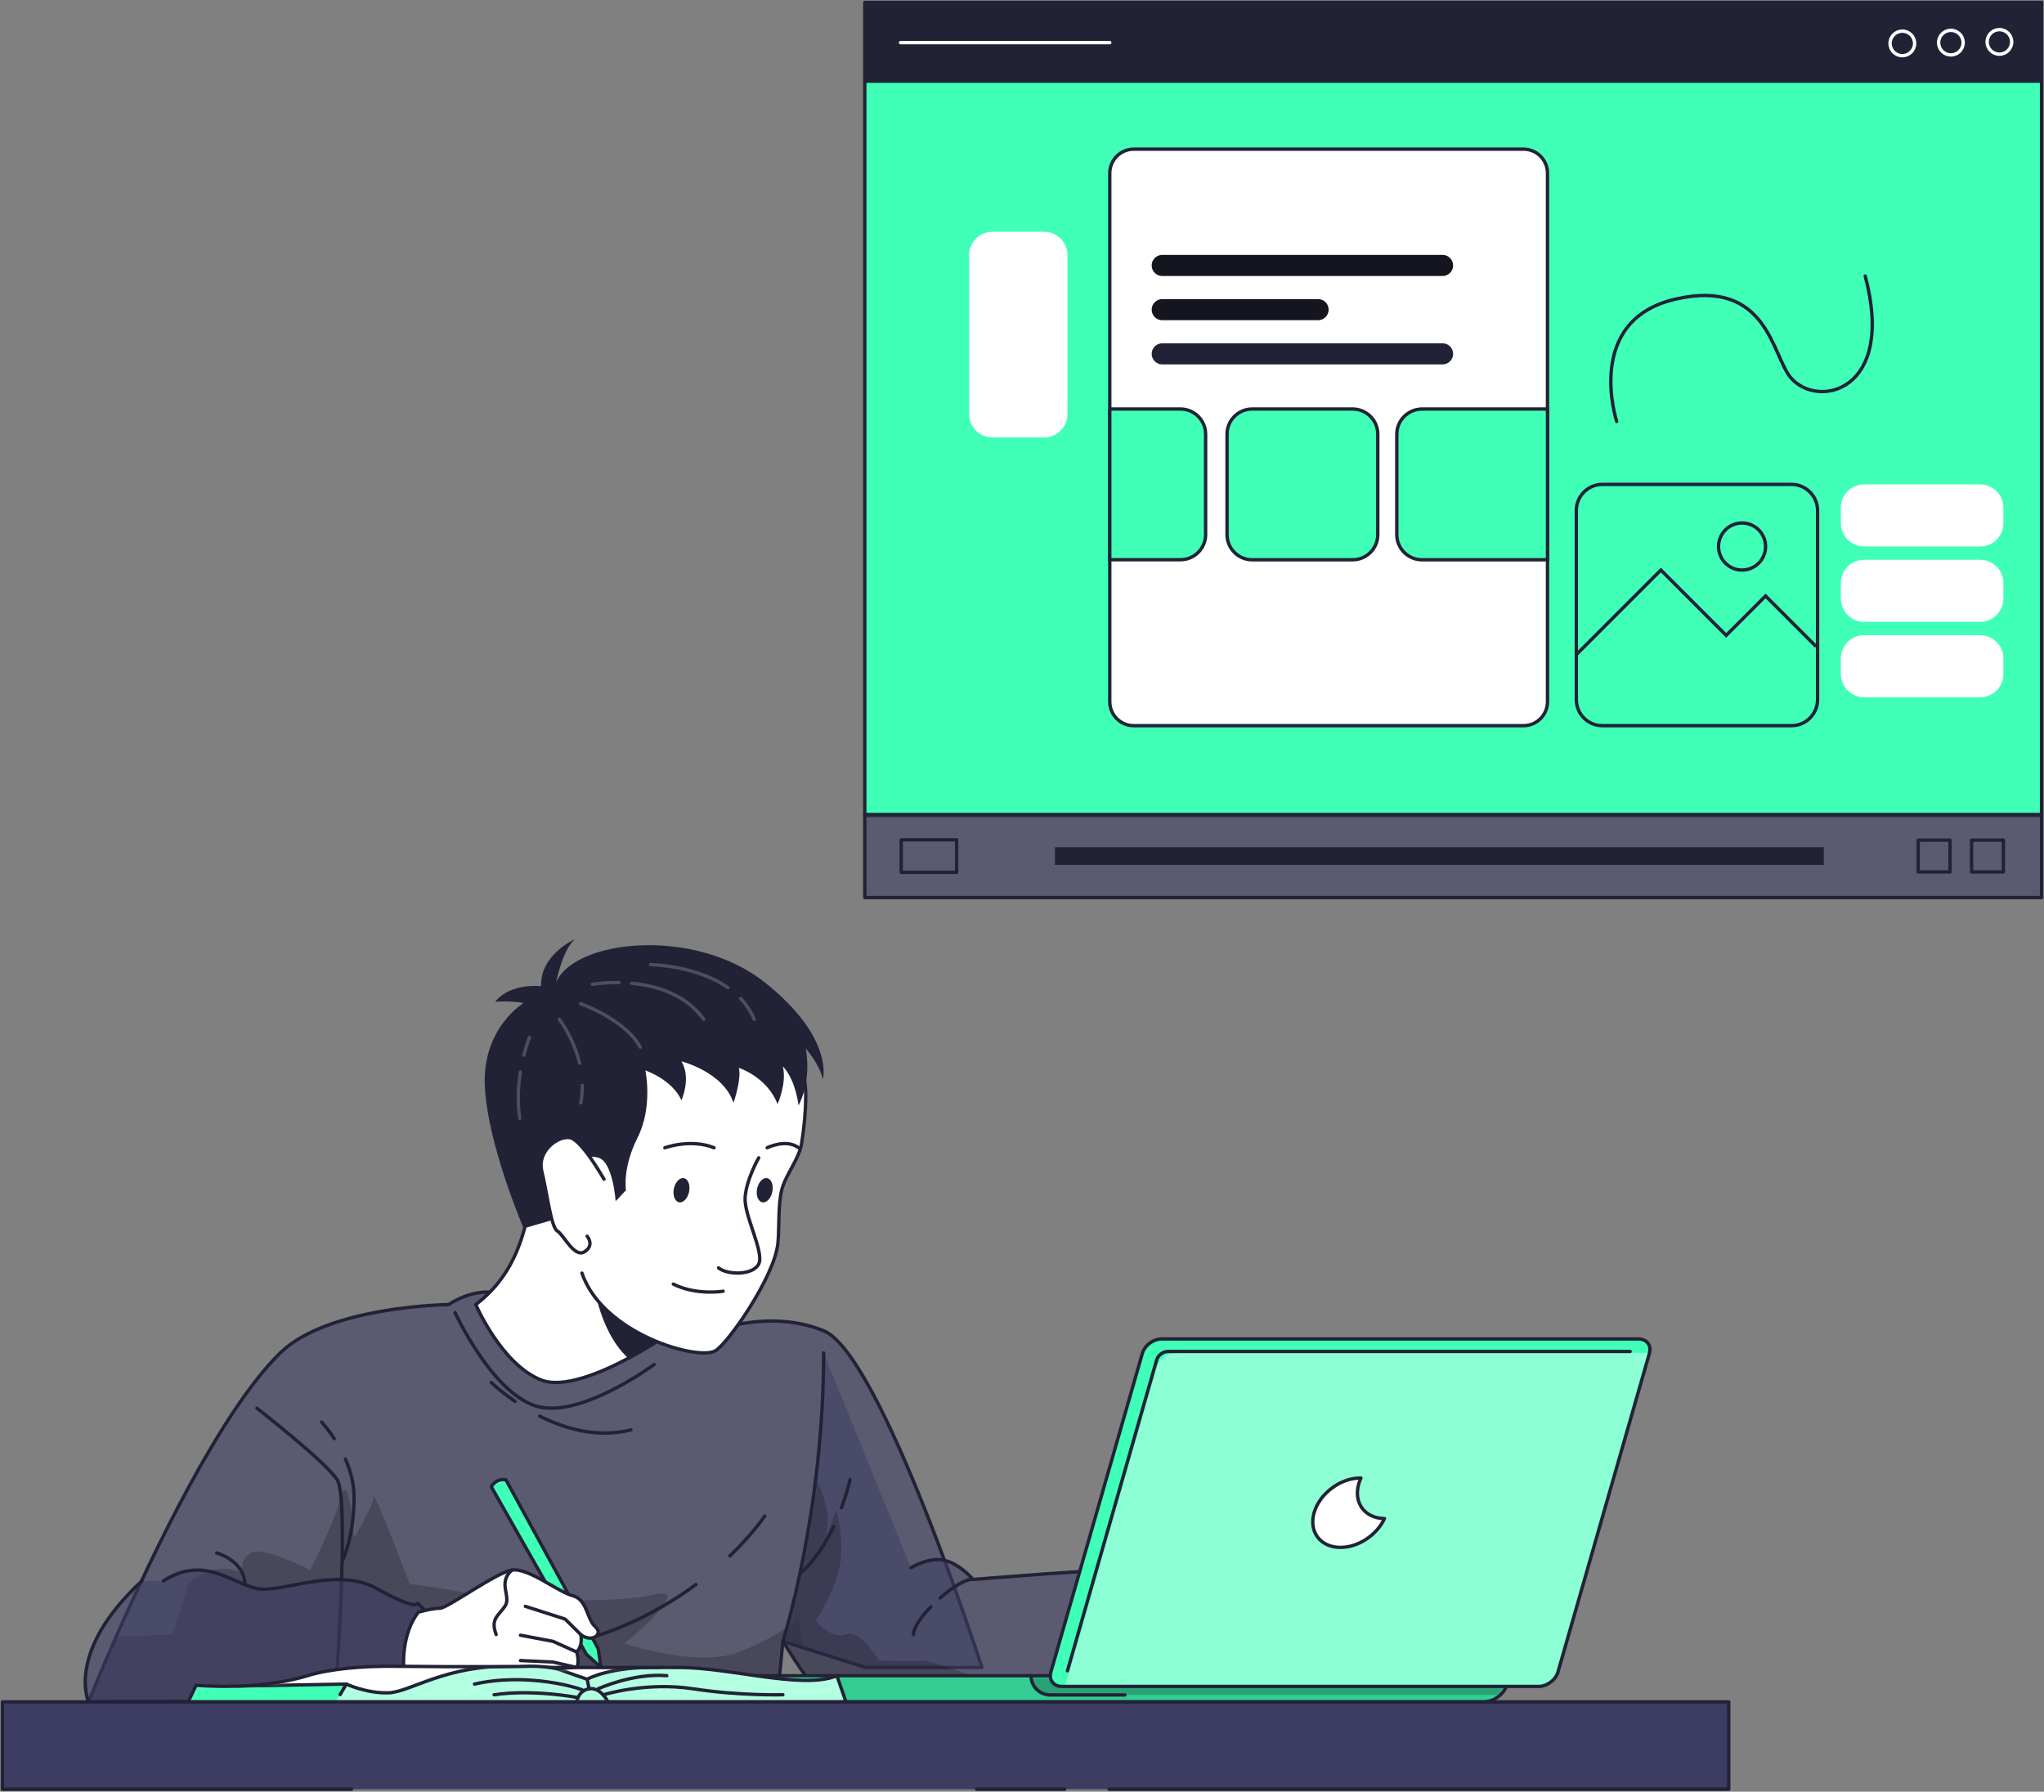 <svg width="608" height="533" viewBox="0 0 608 533" fill="none" xmlns="http://www.w3.org/2000/svg">
<rect x="0" y="0" width="608" height="533" fill="#808080" stroke="none"/>
<g clip-path="url(#clip0_4105_452)">
<path d="M607.27 0.73H257.237V242.634H607.27V0.73Z" fill="#40FFB7" stroke="#222236" stroke-linecap="round" stroke-linejoin="round"/>
<path d="M607.27 0.73H257.237V24.648H607.27V0.73Z" fill="#222236"/>
<path d="M607.27 242.298H257.237V267.019H607.27V242.298Z" fill="#3D3D64" fill-opacity="0.56" stroke="#222236" stroke-linecap="round" stroke-linejoin="round"/>
<path d="M542.489 252.028H313.779V257.288H542.489V252.028Z" fill="#222236"/>
<path d="M595.92 249.925H586.455V259.392H595.92V249.925Z" stroke="#222236" stroke-linecap="round" stroke-linejoin="round"/>
<path d="M580.043 249.925H570.578V259.392H580.043V249.925Z" stroke="#222236" stroke-linecap="round" stroke-linejoin="round"/>
<path d="M284.566 249.822H268.075V259.494H284.566V249.822Z" stroke="#222236" stroke-linecap="round" stroke-linejoin="round"/>
<path d="M267.871 12.682H330.109" stroke="white" stroke-linecap="round" stroke-linejoin="round"/>
<path d="M598.389 12.463C598.389 14.479 596.753 16.115 594.737 16.115C592.721 16.115 591.085 14.479 591.085 12.463C591.085 10.446 592.721 8.81 594.737 8.81C596.753 8.81 598.389 10.446 598.389 12.463Z" stroke="white" stroke-linecap="round" stroke-linejoin="round"/>
<path d="M583.958 12.682C583.958 14.698 582.322 16.334 580.306 16.334C578.29 16.334 576.654 14.698 576.654 12.682C576.654 10.665 578.29 9.029 580.306 9.029C582.322 9.029 583.958 10.665 583.958 12.682Z" stroke="white" stroke-linecap="round" stroke-linejoin="round"/>
<path d="M569.511 12.915C569.511 14.932 567.875 16.568 565.86 16.568C563.844 16.568 562.208 14.932 562.208 12.915C562.208 10.899 563.844 9.263 565.86 9.263C567.875 9.263 569.511 10.899 569.511 12.915Z" stroke="white" stroke-linecap="round" stroke-linejoin="round"/>
<path d="M453.17 44.372H337.252C333.307 44.372 330.109 47.57 330.109 51.516V208.738C330.109 212.684 333.307 215.882 337.252 215.882H453.17C457.115 215.882 460.313 212.684 460.313 208.738V51.516C460.313 47.57 457.115 44.372 453.17 44.372Z" fill="white" stroke="#222236" stroke-linecap="round" stroke-linejoin="round"/>
<path d="M429.098 75.828H345.709C343.975 75.828 342.569 77.234 342.569 78.969C342.569 80.704 343.975 82.11 345.709 82.11H429.098C430.833 82.11 432.239 80.704 432.239 78.969C432.239 77.234 430.833 75.828 429.098 75.828Z" fill="#15151F"/>
<path d="M429.098 102.126H345.709C343.975 102.126 342.569 103.533 342.569 105.268C342.569 107.002 343.975 108.409 345.709 108.409H429.098C430.833 108.409 432.239 107.002 432.239 105.268C432.239 103.533 430.833 102.126 429.098 102.126Z" fill="#222236"/>
<path d="M392.071 88.977H345.709C343.975 88.977 342.569 90.383 342.569 92.118C342.569 93.853 343.975 95.26 345.709 95.26H392.071C393.805 95.26 395.211 93.853 395.211 92.118C395.211 90.383 393.805 88.977 392.071 88.977Z" fill="#15151F"/>
<path d="M402.339 121.675H372.483C368.345 121.675 364.99 125.031 364.99 129.17V159.034C364.99 163.173 368.345 166.529 372.483 166.529H402.339C406.477 166.529 409.832 163.173 409.832 159.034V129.17C409.832 125.031 406.477 121.675 402.339 121.675Z" fill="#40FFB7" stroke="#222236" stroke-miterlimit="10"/>
<path d="M330.109 121.675H351.128C355.262 121.675 358.621 125.035 358.621 129.17V159.019C358.621 163.154 355.262 166.514 351.128 166.514H330.109V121.66V121.675Z" fill="#40FFB7" stroke="#222236" stroke-miterlimit="10"/>
<path d="M422.978 121.675H460.313V166.529H422.978C418.844 166.529 415.485 163.168 415.485 159.034V129.185C415.485 125.05 418.844 121.69 422.978 121.69V121.675Z" fill="#40FFB7" stroke="#222236" stroke-miterlimit="10"/>
<path d="M532.893 144.102H476.643C472.359 144.102 468.887 147.575 468.887 151.86V208.124C468.887 212.409 472.359 215.882 476.643 215.882H532.893C537.176 215.882 540.649 212.409 540.649 208.124V151.86C540.649 147.575 537.176 144.102 532.893 144.102Z" stroke="#222236" stroke-miterlimit="10"/>
<path d="M468.887 194.741L494.039 169.582L513.466 189.014L525.181 177.297L540.211 192.331" stroke="#222236" stroke-miterlimit="10"/>
<path d="M518.184 169.582C522.048 169.582 525.181 166.449 525.181 162.584C525.181 158.719 522.048 155.586 518.184 155.586C514.32 155.586 511.188 158.719 511.188 162.584C511.188 166.449 514.32 169.582 518.184 169.582Z" stroke="#222236" stroke-miterlimit="10"/>
<path d="M310.609 68.961H295.185C291.369 68.961 288.276 72.055 288.276 75.871V123.224C288.276 127.04 291.369 130.134 295.185 130.134H310.609C314.425 130.134 317.518 127.04 317.518 123.224V75.871C317.518 72.055 314.425 68.961 310.609 68.961Z" fill="white"/>
<path d="M589.011 144.102H554.481C550.665 144.102 547.572 147.196 547.572 151.013V155.659C547.572 159.475 550.665 162.569 554.481 162.569H589.011C592.827 162.569 595.92 159.475 595.92 155.659V151.013C595.92 147.196 592.827 144.102 589.011 144.102Z" fill="white"/>
<path d="M589.011 166.529H554.481C550.665 166.529 547.572 169.623 547.572 173.439V178.085C547.572 181.902 550.665 184.996 554.481 184.996H589.011C592.827 184.996 595.92 181.902 595.92 178.085V173.439C595.92 169.623 592.827 166.529 589.011 166.529Z" fill="white"/>
<path d="M589.011 188.956H554.481C550.665 188.956 547.572 192.05 547.572 195.866V200.512C547.572 204.329 550.665 207.423 554.481 207.423H589.011C592.827 207.423 595.92 204.329 595.92 200.512V195.866C595.92 192.05 592.827 188.956 589.011 188.956Z" fill="white"/>
<path d="M480.893 125.371C480.893 125.371 470.99 95.259 498.421 88.977C525.853 82.695 527.065 105.823 532.718 112.412C540.664 121.675 563.961 116.605 554.817 82.11" fill="#40FFB7"/>
<path d="M480.893 125.371C480.893 125.371 470.99 95.259 498.421 88.977C525.853 82.695 527.065 105.823 532.718 112.412C540.664 121.675 563.961 116.605 554.817 82.11" stroke="#222236" stroke-linecap="round" stroke-linejoin="round"/>
<path d="M292.074 496.065H257.486L238.76 490.133L232.873 488.278L231.164 505.912L26.351 506.292C26.351 506.292 29.476 498.403 34.574 486.831C45.573 461.862 65.73 419.697 83.36 402.471C97.675 388.489 133.432 388.095 133.432 388.095C133.432 388.095 139.172 384.062 145.745 384.384C152.318 384.705 202.01 390.096 205.092 391.645C208.174 393.179 210.481 396.642 210.481 396.642C210.481 396.642 227.893 388.942 244.997 395.882C262.101 402.807 292.074 496.065 292.074 496.065Z" fill="#3D3D64" fill-opacity="0.56"/>
<mask id="mask0_4105_452" style="mask-type:luminance" maskUnits="userSpaceOnUse" x="26" y="384" width="267" height="123">
<path d="M292.074 496.065H257.486L238.76 490.133L232.873 488.278L231.164 505.912L26.351 506.292C26.351 506.292 29.476 498.403 34.574 486.831C45.573 461.862 65.73 419.697 83.36 402.471C97.675 388.489 133.432 388.095 133.432 388.095C133.432 388.095 139.172 384.062 145.745 384.384C152.318 384.705 202.01 390.096 205.092 391.645C208.174 393.179 210.481 396.642 210.481 396.642C210.481 396.642 227.893 388.942 244.997 395.882C262.101 402.807 292.074 496.065 292.074 496.065Z" fill="white"/>
</mask>
<g mask="url(#mask0_4105_452)">
<path opacity="0.2" d="M238.76 490.133L232.873 488.278L231.164 505.912L26.351 506.292C26.351 506.292 29.476 498.403 34.574 486.831C42.476 486.641 51.386 486.232 51.386 486.232L55.973 471.228C55.973 471.228 63.174 463.616 72.171 468.101C72.171 468.101 71.032 464.288 74.494 461.979C77.97 459.671 92.226 467.078 92.226 467.078C92.226 467.078 99.091 453.987 101.429 445.323C103.78 436.674 105.314 457.494 105.314 457.494C105.314 457.494 111.098 447.939 111.098 445.323C111.098 442.708 121.878 471.228 121.878 471.228C121.878 471.228 136.134 472.937 139.99 474.398C143.846 475.844 182.232 477.378 194.589 474.398C206.961 471.417 185.826 488.95 185.826 488.95C185.826 488.95 207.531 496.27 219.8 491.463C232.055 486.641 237.562 481.542 237.562 481.542C237.562 481.542 238.117 485.151 238.76 490.133Z" fill="black"/>
</g>
<path d="M292.074 496.065H257.486L238.76 490.133L232.873 488.278L231.164 505.912L26.351 506.292C26.351 506.292 29.476 498.403 34.574 486.831C45.573 461.862 65.73 419.697 83.36 402.471C97.675 388.489 133.432 388.095 133.432 388.095C133.432 388.095 139.172 384.062 145.745 384.384C152.318 384.705 202.01 390.096 205.092 391.645C208.174 393.179 210.481 396.642 210.481 396.642C210.481 396.642 227.893 388.942 244.997 395.882C262.101 402.807 292.074 496.065 292.074 496.065Z" stroke="#222236" stroke-linecap="round" stroke-linejoin="round"/>
<path d="M227.469 451.007C227.469 451.007 224.08 456.164 217.113 462.856" stroke="#222236" stroke-linecap="round" stroke-linejoin="round"/>
<path d="M207.005 471.374C195.334 480.008 178.522 488.716 156.262 491.448" stroke="#222236" stroke-linecap="round" stroke-linejoin="round"/>
<path d="M270.953 466.391C270.953 466.391 276.27 463.09 280.929 464.171C285.589 465.252 289.445 469.869 289.445 469.869C289.445 469.869 328.123 466.654 336.916 466.917C345.695 467.18 365.341 472.952 365.341 472.952C365.341 472.952 374.864 471.023 375.872 471.417C376.895 471.797 373.813 504.232 373.813 504.232H248.225C242.061 504.232 237.489 495.305 232.874 488.292C232.874 488.292 244.997 450.116 244.997 402.486" fill="#3D3D64" fill-opacity="0.56"/>
<mask id="mask1_4105_452" style="mask-type:luminance" maskUnits="userSpaceOnUse" x="232" y="402" width="145" height="103">
<path d="M270.953 466.391C270.953 466.391 276.27 463.09 280.929 464.171C285.589 465.252 289.445 469.869 289.445 469.869C289.445 469.869 328.123 466.654 336.916 466.917C345.695 467.18 365.341 472.952 365.341 472.952C365.341 472.952 374.864 471.023 375.872 471.417C376.895 471.797 373.813 504.232 373.813 504.232H248.225C242.061 504.232 237.489 495.305 232.874 488.292C232.874 488.292 244.997 450.116 244.997 402.486" fill="white"/>
</mask>
<g mask="url(#mask1_4105_452)">
<path opacity="0.2" d="M305.439 504.218H248.24C242.076 504.218 237.504 495.291 232.874 488.278C232.874 488.278 239.081 468.729 242.616 440.151C242.616 440.151 248.692 449.166 244.997 459.612L248.692 449.166C248.692 449.166 252.242 460.357 248.692 469.84C245.158 479.322 242.616 482.039 242.616 482.039C242.616 482.039 246.954 487.766 251.643 486.232C256.332 484.713 261.342 493.99 261.342 493.99C261.342 493.99 272.501 494.414 274.824 493.99C275.89 493.801 290.336 498.783 305.439 504.218Z" fill="black"/>
</g>
<path d="M270.953 466.391C270.953 466.391 276.27 463.09 280.929 464.171C285.589 465.252 289.445 469.869 289.445 469.869C289.445 469.869 328.123 466.654 336.916 466.917C345.695 467.18 365.341 472.952 365.341 472.952C365.341 472.952 374.864 471.023 375.872 471.417C376.895 471.797 373.813 504.232 373.813 504.232H248.225C242.061 504.232 237.489 495.305 232.874 488.292C232.874 488.292 244.997 450.116 244.997 402.486" stroke="#222236" stroke-linecap="round" stroke-linejoin="round"/>
<path d="M199.161 365.434V396.642C199.161 396.642 193.83 400.367 186.892 404.078C178.376 408.593 167.45 413.064 160.95 410.522C149.163 405.89 141.523 388.095 141.523 388.095C154.246 378.393 155.779 365.434 157.708 359.268L199.161 365.434Z" fill="white" stroke="#222236" stroke-linecap="round" stroke-linejoin="round"/>
<path d="M135.36 390.476C135.36 390.476 146.14 413.984 159.242 418.221C172.344 422.458 194.59 405.89 194.59 405.89" stroke="#222236" stroke-linecap="round" stroke-linejoin="round"/>
<path d="M76.422 418.922C76.422 418.922 96.842 434.848 100.304 440.21C103.765 445.572 100.304 496.065 100.304 496.065" stroke="#222236" stroke-linecap="round" stroke-linejoin="round"/>
<path d="M48.582 470.307C60.632 462.534 69.104 471.052 76.422 472.572C83.74 474.106 99.924 465.836 112.062 472.572C124.2 479.307 124.2 476.984 124.2 476.984C124.2 476.984 136.908 486.685 130.364 506.088L26.351 506.278C26.351 506.278 19.412 491.448 42.213 470.292" fill="#3D3D64" fill-opacity="0.56"/>
<path d="M48.582 470.307C60.632 462.534 69.104 471.052 76.422 472.572C83.74 474.106 99.924 465.836 112.062 472.572C124.2 479.307 124.2 476.984 124.2 476.984C124.2 476.984 136.908 486.685 130.364 506.088L26.351 506.278C26.351 506.278 19.412 491.448 42.213 470.292" stroke="#222236" stroke-linecap="round" stroke-linejoin="round"/>
<path d="M150.477 440.21L177.923 490.425L178.785 496.065L174.447 492.164L146.139 442.299C146.139 442.299 147.439 439.698 150.477 440.21Z" fill="#40FFB7" stroke="#222236" stroke-linecap="round" stroke-linejoin="round"/>
<path d="M124.478 479.585C124.478 479.585 128.524 478.43 130.831 478.43C133.139 478.43 147.425 467.867 152.274 467.078C157.123 466.289 165.844 473.521 170.299 474.675C174.754 475.83 174.461 481.615 177.061 483.924C179.661 486.232 175.907 488.833 172.723 486.232C172.723 486.232 173.585 489.154 171.569 491.448C171.569 491.448 172.431 494.604 171.569 496.05H120.081C120.081 496.05 119.263 486.218 124.463 479.585H124.478Z" fill="white" stroke="#222236" stroke-linecap="round" stroke-linejoin="round"/>
<path d="M172.723 486.232L168.108 481.659L156.262 477.86" stroke="#222236" stroke-linecap="round" stroke-linejoin="round"/>
<path d="M171.569 491.463L164.485 488.278L154.815 486.451" stroke="#222236" stroke-linecap="round" stroke-linejoin="round"/>
<path d="M154.815 493.99L164.485 494.429L171.569 496.065" stroke="#222236" stroke-linecap="round" stroke-linejoin="round"/>
<path d="M152.274 467.078C147.877 470.921 152.216 474.968 150.185 477.861C148.169 480.753 145.847 481.615 147.585 486.247" stroke="#222236" stroke-linecap="round" stroke-linejoin="round"/>
<path d="M214.805 498.505H448.788C448.788 502.8 445.297 506.292 441.003 506.292H233.545C232.727 506.292 231.924 506.161 231.15 505.912L214.484 500.536C213.359 500.171 213.622 498.505 214.805 498.505Z" fill="#40FFB7"/>
<mask id="mask2_4105_452" style="mask-type:luminance" maskUnits="userSpaceOnUse" x="213" y="498" width="236" height="9">
<path d="M214.805 498.505H448.788C448.788 502.8 445.297 506.292 441.003 506.292H233.545C232.727 506.292 231.924 506.161 231.15 505.912L214.484 500.536C213.359 500.171 213.622 498.505 214.805 498.505Z" fill="white"/>
</mask>
<g mask="url(#mask2_4105_452)">
<path opacity="0.2" d="M448.788 498.505C448.788 500.653 447.912 502.596 446.51 504.013C446.437 504.086 446.349 504.159 446.276 504.218C444.888 505.503 443.033 506.292 441.003 506.292H233.56C232.742 506.292 231.939 506.161 231.164 505.912L214.498 500.536C213.359 500.171 213.622 498.505 214.82 498.505H448.788Z" fill="black"/>
<path opacity="0.2" d="M448.788 498.505C448.788 500.653 447.912 502.596 446.51 504.013C446.437 504.086 446.349 504.159 446.276 504.218H312.406C309.251 504.218 306.681 501.661 306.681 498.505H448.788Z" fill="black"/>
</g>
<path d="M214.805 498.505H448.788C448.788 502.8 445.297 506.292 441.003 506.292H233.545C232.727 506.292 231.924 506.161 231.15 505.912L214.484 500.536C213.359 500.171 213.622 498.505 214.805 498.505Z" stroke="#222236" stroke-linecap="round" stroke-linejoin="round"/>
<path d="M306.681 498.505C306.681 501.661 309.237 504.218 312.392 504.218H334.608" stroke="#222236" stroke-linecap="round" stroke-linejoin="round"/>
<path d="M490.665 402.442C490.665 402.442 490.636 402.573 490.621 402.632L463.438 497.38C462.752 499.762 460.181 501.69 457.698 501.69H315.868C313.385 501.69 311.924 499.762 312.596 497.38L339.794 402.632C340.48 400.25 343.036 398.322 345.534 398.322H487.364C489.774 398.322 491.235 400.148 490.665 402.442Z" fill="#40FFB7"/>
<mask id="mask3_4105_452" style="mask-type:luminance" maskUnits="userSpaceOnUse" x="312" y="398" width="179" height="104">
<path d="M490.665 402.442C490.665 402.442 490.636 402.573 490.621 402.632L463.438 497.38C462.752 499.762 460.181 501.69 457.698 501.69H315.868C313.385 501.69 311.924 499.762 312.596 497.38L339.794 402.632C340.48 400.25 343.036 398.322 345.534 398.322H487.364C489.774 398.322 491.235 400.148 490.665 402.442Z" fill="white"/>
</mask>
<g mask="url(#mask3_4105_452)">
<path opacity="0.4" d="M490.665 402.442C490.665 402.442 490.636 402.573 490.621 402.632L463.438 497.38C462.752 499.761 460.181 501.69 457.698 501.69H316.803C316.803 501.69 316.832 501.559 316.847 501.5L344.029 406.752C344.716 404.371 347.287 402.442 349.77 402.442H490.665Z" fill="white"/>
</g>
<path d="M490.665 402.442C490.665 402.442 490.636 402.573 490.621 402.632L463.438 497.38C462.752 499.762 460.181 501.69 457.698 501.69H315.868C313.385 501.69 311.924 499.762 312.596 497.38L339.794 402.632C340.48 400.25 343.036 398.322 345.534 398.322H487.364C489.774 398.322 491.235 400.148 490.665 402.442Z" stroke="#222236" stroke-linecap="round" stroke-linejoin="round"/>
<path d="M411.819 451.752C409.555 456.632 404.077 460.328 398.731 460.328C392.772 460.328 389.252 455.711 390.888 450.013C392.524 444.315 398.688 439.684 404.662 439.684H404.822C404.559 440.254 404.34 440.838 404.165 441.437C402.544 447.091 405.962 451.664 411.834 451.752H411.819Z" fill="white" stroke="#222236" stroke-linecap="round" stroke-linejoin="round"/>
<path d="M317.519 497.044L344.059 404.56C344.453 403.172 345.958 402.047 347.404 402.047H484.896" stroke="#222236" stroke-linecap="round" stroke-linejoin="round"/>
<path d="M251.643 506.292H55.973L58.339 501.354C58.339 501.354 76.772 503.049 91.423 498.505C97.894 496.489 107.855 495.554 117.846 495.7C124.142 495.787 139.464 495.846 148.973 495.802H148.988C152.376 495.787 155.035 495.758 156.262 495.714C156.744 495.685 157.226 495.685 157.693 495.685C160.498 495.656 163.185 495.919 165.771 496.445C168.137 496.182 170.708 496.021 173.497 496.065C178.011 496.124 197.423 495.992 202.711 496.065C209.678 496.153 217.726 497.497 225.365 498.578C225.439 498.549 225.512 498.534 225.57 498.505L225.614 498.607C234.845 499.893 243.492 500.77 248.941 498.505L251.643 506.292Z" fill="white"/>
<mask id="mask4_4105_452" style="mask-type:luminance" maskUnits="userSpaceOnUse" x="55" y="495" width="197" height="12">
<path d="M251.643 506.292H55.973L58.339 501.354C58.339 501.354 76.772 503.049 91.423 498.505C97.894 496.489 107.855 495.554 117.846 495.7C124.142 495.787 139.464 495.846 148.973 495.802H148.988C152.376 495.787 155.035 495.758 156.262 495.714C156.744 495.685 157.226 495.685 157.693 495.685C160.498 495.656 163.185 495.919 165.771 496.445C168.137 496.182 170.708 496.021 173.497 496.065C178.011 496.124 197.423 495.992 202.711 496.065C209.678 496.153 217.726 497.497 225.365 498.578C225.439 498.549 225.512 498.534 225.57 498.505L225.614 498.607C234.845 499.893 243.492 500.77 248.941 498.505L251.643 506.292Z" fill="white"/>
</mask>
<g mask="url(#mask4_4105_452)">
<path opacity="0.4" d="M251.643 506.292H99.924L103.006 500.989C103.006 500.989 111.288 505.825 119.38 502.391C127.472 498.972 135.622 497.278 148.973 495.802H148.987C151.982 495.466 154.932 495.481 157.693 495.685C167.26 496.401 174.651 499.542 174.651 499.542C174.651 499.542 182.612 496.065 202.711 496.065C209.678 496.153 217.726 497.497 225.365 498.578C225.438 498.549 225.511 498.534 225.57 498.505L225.614 498.607C234.845 499.893 243.492 500.77 248.94 498.505L251.643 506.292Z" fill="#40FFB7"/>
<path d="M103.006 500.989L58.339 501.354L55.973 506.292H99.924L103.006 500.989Z" fill="#40FFB7"/>
<path d="M101.18 504.115L103.006 500.989C103.006 500.989 108.98 503.779 115.524 503.589C122.068 503.399 132.409 495.291 152.289 495.685" stroke="#222236" stroke-linecap="round" stroke-linejoin="round"/>
<path d="M165.771 496.445C169.437 497.789 174.651 499.542 174.651 499.542C174.651 499.542 181.4 495.656 196.225 496.065" stroke="#222236" stroke-linecap="round" stroke-linejoin="round"/>
<path d="M103.006 500.989C103.006 500.989 79.898 501.398 70.652 501.602" stroke="#222236" stroke-linecap="round" stroke-linejoin="round"/>
<path d="M171.569 506.292C171.569 506.292 171.949 502.932 175.236 502.391C178.507 501.851 180.625 505.898 180.625 505.898" stroke="#222236" stroke-linecap="round" stroke-linejoin="round"/>
<path d="M174.651 499.542L175.236 502.391" stroke="#222236" stroke-linecap="round" stroke-linejoin="round"/>
<path d="M177.923 502.391C177.923 502.391 188.323 497.643 198.343 498.49" stroke="#222236" stroke-linecap="round" stroke-linejoin="round"/>
<path d="M173.658 502.961C172.723 502.231 157.123 497.409 141.144 500.989" stroke="#222236" stroke-linecap="round" stroke-linejoin="round"/>
<path d="M171.569 504.948C171.569 504.948 158.409 502.45 146.986 504.174" stroke="#222236" stroke-linecap="round" stroke-linejoin="round"/>
<path d="M179.398 504.203C179.398 504.203 192.033 500.229 206.158 502.391C220.297 504.554 232.873 504.159 232.873 504.159" stroke="#222236" stroke-linecap="round" stroke-linejoin="round"/>
</g>
<path d="M251.643 506.292H55.973L58.339 501.354C58.339 501.354 76.772 503.049 91.423 498.505C97.894 496.489 107.855 495.554 117.846 495.7C124.142 495.787 139.464 495.846 148.973 495.802H148.988C152.376 495.787 155.035 495.758 156.262 495.714C156.744 495.685 157.226 495.685 157.693 495.685C160.498 495.656 163.185 495.919 165.771 496.445C168.137 496.182 170.708 496.021 173.497 496.065C178.011 496.124 197.423 495.992 202.711 496.065C209.678 496.153 217.726 497.497 225.365 498.578C225.439 498.549 225.512 498.534 225.57 498.505L225.614 498.607C234.845 499.893 243.492 500.77 248.941 498.505L251.643 506.292Z" stroke="#222236" stroke-linecap="round" stroke-linejoin="round"/>
<path d="M199.161 391.455V396.642C199.161 396.642 193.83 400.367 186.892 404.078C177.529 395.473 176.2 379.124 176.2 379.124L199.161 391.455Z" fill="#222236"/>
<path d="M159.242 361.577C148.228 345.286 150.448 314.751 164.631 298.197C185.431 273.915 239.724 291.652 239.666 325.971C239.666 330.559 239.213 335.351 238.439 340.202C237.723 344.731 233.794 349.304 232.581 353.819C231.369 358.333 231.866 365.449 231.384 369.934C230.317 379.913 216.514 399.71 212.76 401.858C207.531 404.838 179.267 396.846 173.103 378.729" fill="white"/>
<path d="M159.242 361.577C148.228 345.286 150.448 314.751 164.631 298.197C185.431 273.915 239.724 291.652 239.666 325.971C239.666 330.559 239.213 335.351 238.439 340.202C237.723 344.731 233.794 349.304 232.581 353.819C231.369 358.333 231.866 365.449 231.384 369.934C230.317 379.913 216.514 399.71 212.76 401.858C207.531 404.838 179.267 396.846 173.103 378.729" stroke="#222236" stroke-linecap="round" stroke-linejoin="round"/>
<path d="M197.759 341.444C197.759 341.444 205.457 338.639 212.395 341.444" stroke="#222236" stroke-linecap="round" stroke-linejoin="round"/>
<path d="M228.199 341.444C228.199 341.444 233.808 338.639 237.547 341.444" stroke="#222236" stroke-linecap="round" stroke-linejoin="round"/>
<path d="M204.974 354.535C204.566 356.522 203.222 357.91 201.98 357.661C200.739 357.413 200.037 355.587 200.446 353.614C200.855 351.627 202.199 350.239 203.441 350.488C204.697 350.736 205.383 352.562 204.974 354.535Z" fill="#222236"/>
<path d="M229.733 354.535C229.324 356.522 227.98 357.91 226.739 357.661C225.483 357.398 224.796 355.587 225.205 353.614C225.614 351.627 226.958 350.239 228.199 350.488C229.456 350.736 230.142 352.562 229.733 354.535Z" fill="#222236"/>
<path d="M225.687 344.439C225.687 344.439 222.021 350.794 221.641 356.186C221.261 361.577 227.425 372.564 225.687 376.026C223.949 379.489 216.251 379.299 213.739 377.181" fill="white"/>
<path d="M225.687 344.439C225.687 344.439 222.021 350.794 221.641 356.186C221.261 361.577 227.425 372.564 225.687 376.026C223.949 379.489 216.251 379.299 213.739 377.181" stroke="#222236" stroke-linecap="round" stroke-linejoin="round"/>
<path d="M215.097 384.121C215.097 384.121 207.195 385.465 200.271 382.002" stroke="#222236" stroke-linecap="round" stroke-linejoin="round"/>
<path d="M170.299 346.557C170.299 346.557 173.877 343.095 178.113 344.439C182.349 345.783 183.123 357.354 183.123 357.354L186.205 354.082C186.205 354.082 185.051 347.551 189.667 338.39C194.283 329.23 191.975 318.432 191.975 318.432C191.975 318.432 199.921 321.135 202.696 327.301C202.696 327.301 205.705 320.756 202.696 315.744C202.696 315.744 215.097 318.827 218.179 328.075C218.179 328.075 220.618 321.135 219.786 317.673C219.786 317.673 228.199 320.376 231.281 328.455C231.281 328.455 234.086 322.29 232.873 317.278C232.873 317.278 236.262 320.171 237.547 328.835C237.547 328.835 241.506 321.895 239.665 311.887C239.665 311.887 243.989 316.898 244.763 321.135C244.763 321.135 248.327 308.804 227.469 292.236C206.625 275.668 170.941 279.423 165.405 292.236C165.405 292.236 167.246 282.798 170.941 279.423C170.941 279.423 160.644 283.981 160.936 293.39C160.936 293.39 151.924 292.236 147.293 298.007C147.293 298.007 151.909 297.627 155.765 298.387C155.765 298.387 143.437 305.707 144.211 323.049C144.985 340.392 155.765 365.434 155.765 365.434L164.208 362.965C164.208 362.965 165.552 351.174 170.284 346.543L170.299 346.557Z" fill="#222236"/>
<path d="M179.662 350.794C179.662 350.794 173.118 339.238 169.642 338.463C166.18 337.689 159.621 342.32 161.17 348.486C162.703 354.651 163.872 365.054 165.785 366.208C167.713 367.362 170.795 374.302 173.877 372.374C176.959 370.445 174.652 367.757 174.652 367.757" fill="white"/>
<path d="M179.662 350.794C179.662 350.794 173.118 339.238 169.642 338.463C166.18 337.689 159.621 342.32 161.17 348.486C162.703 354.651 163.872 365.054 165.785 366.208C167.713 367.362 170.795 374.302 173.877 372.374C176.959 370.445 174.652 367.757 174.652 367.757" stroke="#222236" stroke-linecap="round" stroke-linejoin="round"/>
<path d="M252.855 440.151C252.855 440.151 252.081 443.731 250.299 448.552" stroke="#222236" stroke-linecap="round" stroke-linejoin="round"/>
<path d="M247.962 454.119C245.625 459.086 242.338 464.361 237.942 468.101" stroke="#222236" stroke-linecap="round" stroke-linejoin="round"/>
<path d="M289.445 469.854C287.443 469.591 283.368 472.104 279.644 475.377" stroke="#222236" stroke-linecap="round" stroke-linejoin="round"/>
<path d="M276.927 477.963C273.976 480.987 271.727 484.187 271.727 486.247" stroke="#222236" stroke-linecap="round" stroke-linejoin="round"/>
<path d="M64.474 461.979C64.474 461.979 72.799 464.288 72.872 471.417" stroke="#222236" stroke-linecap="round" stroke-linejoin="round"/>
<path d="M95.673 423.057C95.673 423.057 97.426 424.927 99.427 427.995" stroke="#222236" stroke-linecap="round" stroke-linejoin="round"/>
<path d="M102.728 434.015C104.204 437.361 105.314 441.247 105.314 445.338C105.314 457.362 101.852 464.302 101.852 464.302" stroke="#222236" stroke-linecap="round" stroke-linejoin="round"/>
<path d="M146.139 411.267C146.139 411.267 148.783 413.867 153.194 416.892" stroke="#222236" stroke-linecap="round" stroke-linejoin="round"/>
<path d="M160.527 421.26C167.991 425.029 177.646 427.879 187.666 425.38" stroke="#222236" stroke-linecap="round" stroke-linejoin="round"/>
<g opacity="0.2">
<path d="M176.2 292.821C176.2 292.821 179.472 292.236 184.087 292.309" stroke="white" stroke-linecap="round" stroke-linejoin="round"/>
<path d="M187.914 292.514C195.071 293.186 203.85 295.684 209.327 303.223" stroke="white" stroke-linecap="round" stroke-linejoin="round"/>
<path d="M193.523 286.962C193.523 286.962 206.917 287.108 216.514 293.814" stroke="white" stroke-linecap="round" stroke-linejoin="round"/>
<path d="M220.297 297.043C221.947 298.782 223.335 300.827 224.343 303.223" stroke="white" stroke-linecap="round" stroke-linejoin="round"/>
<path d="M172.723 298.592C172.723 298.592 185.884 303.209 190.441 311.507" stroke="white" stroke-linecap="round" stroke-linejoin="round"/>
<path d="M166.37 303.223C166.37 303.223 170.576 308.644 172.402 316.299" stroke="white" stroke-linecap="round" stroke-linejoin="round"/>
<path d="M173.22 322.874C173.22 324.569 173.088 326.307 172.738 328.075" stroke="white" stroke-linecap="round" stroke-linejoin="round"/>
<path d="M157.503 308.614C157.503 308.614 156.67 310.63 155.823 313.874" stroke="white" stroke-linecap="round" stroke-linejoin="round"/>
<path d="M154.786 318.915C154.144 322.918 153.852 327.725 154.611 332.692" stroke="white" stroke-linecap="round" stroke-linejoin="round"/>
</g>
<path d="M329.905 532.269H514.226V506.292H0.73V532.269H104.54" fill="#3D3D64"/>
<path d="M329.905 532.269H514.226V506.292H0.73V532.269H104.54" stroke="#222236" stroke-linecap="round" stroke-linejoin="round"/>
<path d="M316.671 532.269H290.496" stroke="#222236" stroke-linecap="round" stroke-linejoin="round"/>
</g>
<defs>
<clipPath id="clip0_4105_452">
<rect width="608" height="533" fill="white"/>
</clipPath>
</defs>
</svg>
